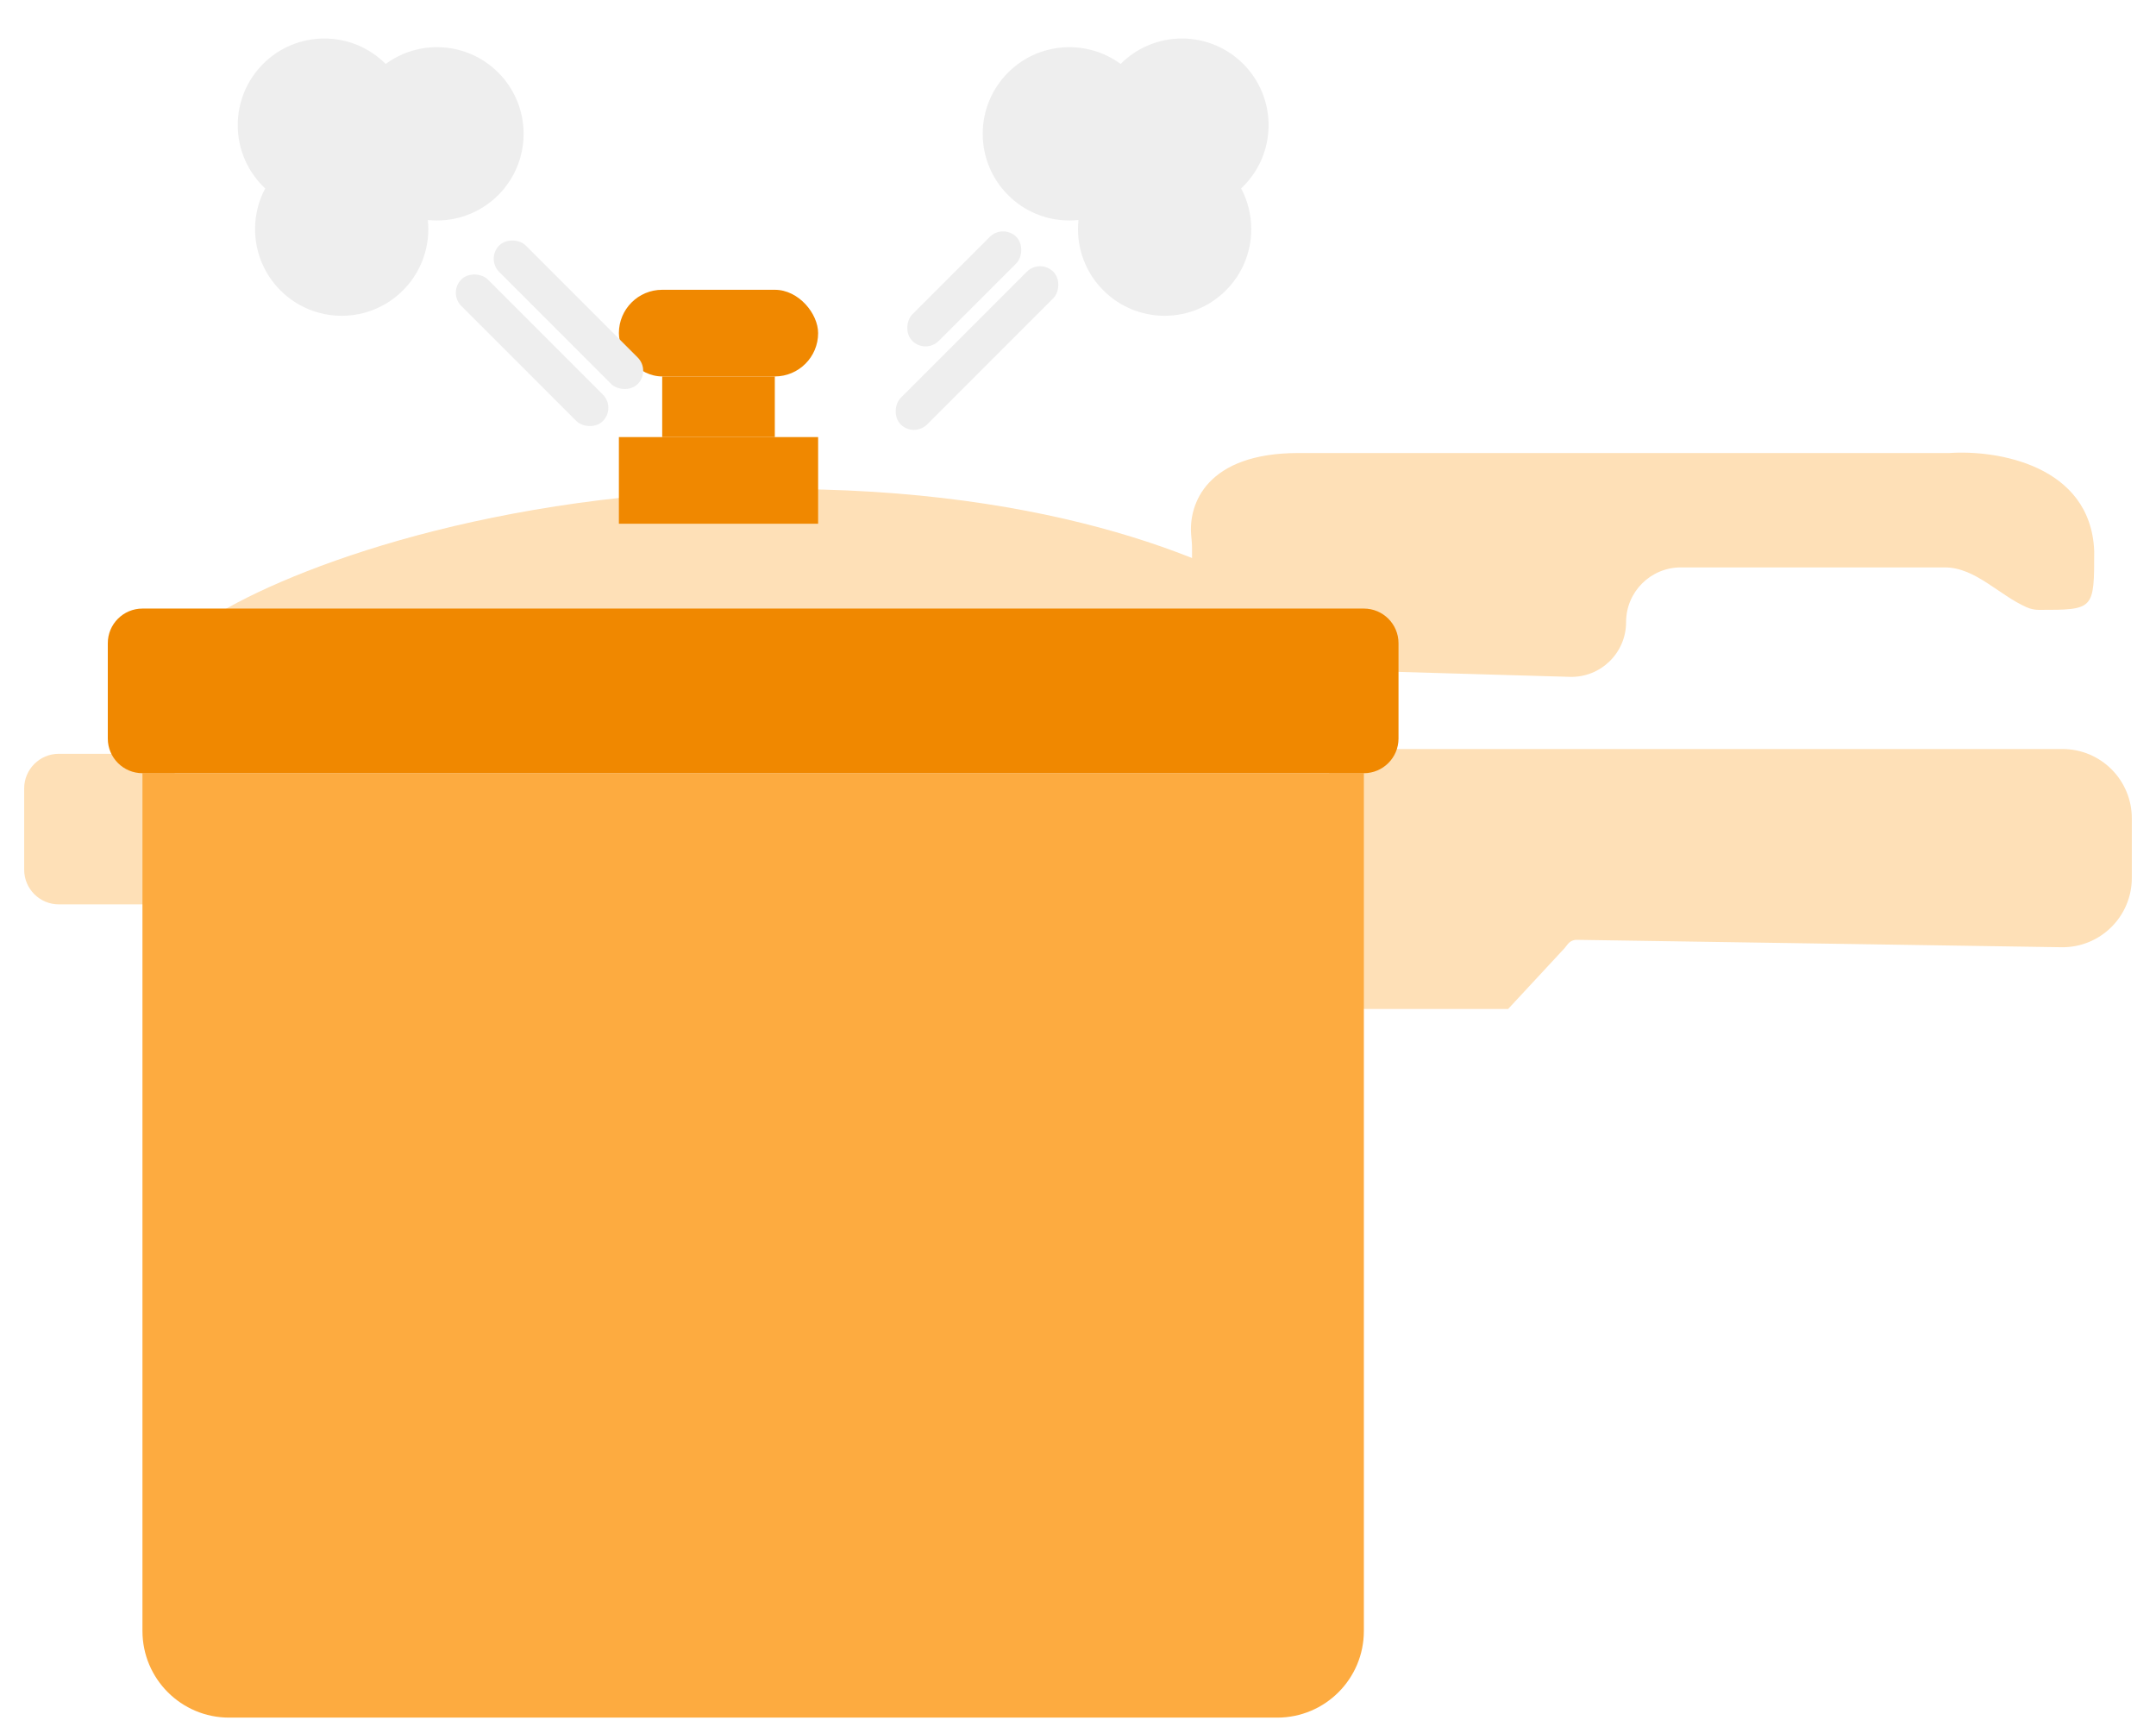<svg width="56" height="45" viewBox="0 0 56 45" fill="none" xmlns="http://www.w3.org/2000/svg">
<path fill-rule="evenodd" clip-rule="evenodd" d="M39.172 19.45C39.172 19.45 39.172 19.45 39.172 19.45H44.572H44.797H53.572C54.566 19.45 55.372 20.256 55.372 21.25V22.797C55.372 23.802 54.55 24.612 53.545 24.597L40.957 24.405C40.866 24.403 40.781 24.444 40.724 24.514L40.635 24.625L39.183 26.189C39.182 26.19 39.181 26.191 39.181 26.193C39.18 26.197 39.177 26.2 39.173 26.2H34.818C34.656 26.2 34.525 26.069 34.525 25.907V19.743C34.525 19.581 34.656 19.45 34.818 19.45H39.172C39.172 19.45 39.172 19.45 39.172 19.45Z" fill="#FEE0B7"/>
<path d="M33.725 11.764C31.339 11.764 30.873 13.086 30.939 13.885C30.948 13.999 30.962 14.113 30.962 14.227V15.535C30.962 16.507 31.733 17.304 32.705 17.334L36.378 17.449L40.773 17.576C41.574 17.6 42.236 16.957 42.236 16.155C42.236 15.37 42.872 14.734 43.658 14.734H50.514C51.308 14.734 51.915 15.45 52.642 15.77C52.739 15.812 52.844 15.837 52.958 15.837C54.395 15.837 54.395 15.837 54.395 14.31C54.306 12.069 51.852 11.679 50.636 11.764H33.725Z" fill="#FEE0B7"/>
<path d="M0.628 20.474C0.628 19.977 1.031 19.574 1.528 19.574H4.538V23.484H1.528C1.031 23.484 0.628 23.081 0.628 22.584V20.474Z" fill="#FEE0B7"/>
<path d="M3.7 20.078H35.425V42.352C35.425 43.595 34.418 44.602 33.175 44.602H5.95C4.708 44.602 3.7 43.595 3.7 42.352V20.078Z" fill="#FDAB40"/>
<path d="M33.625 15.895C32.275 14.875 28 12.765 20.688 12.701C13.375 12.638 7.961 14.58 5.72 15.895H33.625Z" fill="#FEE0B7"/>
<path d="M2.8 16.703C2.8 16.206 3.203 15.803 3.7 15.803H35.425C35.922 15.803 36.325 16.206 36.325 16.703V19.178C36.325 19.675 35.922 20.078 35.425 20.078H3.7C3.203 20.078 2.8 19.675 2.8 19.178V16.703Z" fill="#F08800"/>
<g filter="url(#filter0_i_5_64)">
<rect x="16.975" y="6.625" width="5.175" height="2.25" rx="1.125" fill="#F08800"/>
</g>
<g filter="url(#filter1_i_5_64)">
<rect x="18.1" y="8.875" width="2.925" height="1.575" fill="#F08800"/>
</g>
<g filter="url(#filter2_i_5_64)">
<rect x="16.975" y="10.45" width="5.175" height="2.25" fill="#F08800"/>
</g>
<g filter="url(#filter3_f_5_64)">
<rect x="26.053" y="5.807" width="0.973" height="3.82" rx="0.487" transform="rotate(45 26.053 5.807)" fill="#EEEEEE"/>
</g>
<g filter="url(#filter4_f_5_64)">
<rect x="27.015" y="6.712" width="0.973" height="5.607" rx="0.487" transform="rotate(45 27.015 6.712)" fill="#EEEEEE"/>
</g>
<g filter="url(#filter5_f_5_64)">
<rect x="16.908" y="9.628" width="0.973" height="5.088" rx="0.487" transform="rotate(135 16.908 9.628)" fill="#EEEEEE"/>
</g>
<g filter="url(#filter6_f_5_64)">
<rect x="16.003" y="10.59" width="0.973" height="5.2" rx="0.487" transform="rotate(135 16.003 10.59)" fill="#EEEEEE"/>
</g>
<g filter="url(#filter7_f_5_64)">
<path fill-rule="evenodd" clip-rule="evenodd" d="M6.888 4.893C6.449 4.483 6.175 3.898 6.175 3.25C6.175 2.007 7.182 1 8.425 1C9.048 1 9.611 1.253 10.018 1.661C10.391 1.387 10.852 1.225 11.35 1.225C12.593 1.225 13.6 2.232 13.6 3.475C13.6 4.718 12.593 5.725 11.35 5.725C11.27 5.725 11.191 5.721 11.113 5.713C11.121 5.791 11.125 5.87 11.125 5.95C11.125 7.193 10.118 8.2 8.875 8.2C7.632 8.2 6.625 7.193 6.625 5.95C6.625 5.568 6.72 5.208 6.888 4.893Z" fill="#EEEEEE"/>
</g>
<g filter="url(#filter8_f_5_64)">
<path fill-rule="evenodd" clip-rule="evenodd" d="M32.237 4.893C32.676 4.483 32.95 3.898 32.95 3.25C32.95 2.007 31.943 1 30.7 1C30.078 1 29.514 1.253 29.107 1.661C28.734 1.387 28.273 1.225 27.775 1.225C26.532 1.225 25.525 2.232 25.525 3.475C25.525 4.718 26.532 5.725 27.775 5.725C27.855 5.725 27.934 5.721 28.012 5.713C28.004 5.791 28 5.87 28 5.95C28 7.193 29.007 8.2 30.25 8.2C31.493 8.2 32.5 7.193 32.5 5.95C32.5 5.568 32.405 5.208 32.237 4.893Z" fill="#EEEEEE"/>
</g>
<defs>
<filter id="filter0_i_5_64" x="16.075" y="6.625" width="6.075" height="3.15" filterUnits="userSpaceOnUse" color-interpolation-filters="sRGB">
<feFlood flood-opacity="0" result="BackgroundImageFix"/>
<feBlend mode="normal" in="SourceGraphic" in2="BackgroundImageFix" result="shape"/>
<feColorMatrix in="SourceAlpha" type="matrix" values="0 0 0 0 0 0 0 0 0 0 0 0 0 0 0 0 0 0 127 0" result="hardAlpha"/>
<feOffset dx="-0.9" dy="0.9"/>
<feGaussianBlur stdDeviation="0.9"/>
<feComposite in2="hardAlpha" operator="arithmetic" k2="-1" k3="1"/>
<feColorMatrix type="matrix" values="0 0 0 0 0 0 0 0 0 0 0 0 0 0 0 0 0 0 0.09 0"/>
<feBlend mode="normal" in2="shape" result="effect1_innerShadow_5_64"/>
</filter>
<filter id="filter1_i_5_64" x="17.2" y="8.875" width="3.825" height="2.475" filterUnits="userSpaceOnUse" color-interpolation-filters="sRGB">
<feFlood flood-opacity="0" result="BackgroundImageFix"/>
<feBlend mode="normal" in="SourceGraphic" in2="BackgroundImageFix" result="shape"/>
<feColorMatrix in="SourceAlpha" type="matrix" values="0 0 0 0 0 0 0 0 0 0 0 0 0 0 0 0 0 0 127 0" result="hardAlpha"/>
<feOffset dx="-0.9" dy="0.9"/>
<feGaussianBlur stdDeviation="0.9"/>
<feComposite in2="hardAlpha" operator="arithmetic" k2="-1" k3="1"/>
<feColorMatrix type="matrix" values="0 0 0 0 0 0 0 0 0 0 0 0 0 0 0 0 0 0 0.09 0"/>
<feBlend mode="normal" in2="shape" result="effect1_innerShadow_5_64"/>
</filter>
<filter id="filter2_i_5_64" x="16.075" y="10.45" width="6.075" height="3.15" filterUnits="userSpaceOnUse" color-interpolation-filters="sRGB">
<feFlood flood-opacity="0" result="BackgroundImageFix"/>
<feBlend mode="normal" in="SourceGraphic" in2="BackgroundImageFix" result="shape"/>
<feColorMatrix in="SourceAlpha" type="matrix" values="0 0 0 0 0 0 0 0 0 0 0 0 0 0 0 0 0 0 127 0" result="hardAlpha"/>
<feOffset dx="-0.9" dy="0.9"/>
<feGaussianBlur stdDeviation="0.9"/>
<feComposite in2="hardAlpha" operator="arithmetic" k2="-1" k3="1"/>
<feColorMatrix type="matrix" values="0 0 0 0 0 0 0 0 0 0 0 0 0 0 0 0 0 0 0.09 0"/>
<feBlend mode="normal" in2="shape" result="effect1_innerShadow_5_64"/>
</filter>
<filter id="filter3_f_5_64" x="22.653" y="5.109" width="4.787" height="4.787" filterUnits="userSpaceOnUse" color-interpolation-filters="sRGB">
<feFlood flood-opacity="0" result="BackgroundImageFix"/>
<feBlend mode="normal" in="SourceGraphic" in2="BackgroundImageFix" result="shape"/>
<feGaussianBlur stdDeviation="0.45" result="effect1_foregroundBlur_5_64"/>
</filter>
<filter id="filter4_f_5_64" x="22.352" y="6.013" width="6.05" height="6.05" filterUnits="userSpaceOnUse" color-interpolation-filters="sRGB">
<feFlood flood-opacity="0" result="BackgroundImageFix"/>
<feBlend mode="normal" in="SourceGraphic" in2="BackgroundImageFix" result="shape"/>
<feGaussianBlur stdDeviation="0.45" result="effect1_foregroundBlur_5_64"/>
</filter>
<filter id="filter5_f_5_64" x="12.148" y="5.557" width="5.233" height="5.233" filterUnits="userSpaceOnUse" color-interpolation-filters="sRGB">
<feFlood flood-opacity="0" result="BackgroundImageFix"/>
<feBlend mode="normal" in="SourceGraphic" in2="BackgroundImageFix" result="shape"/>
<feGaussianBlur stdDeviation="0.337" result="effect1_foregroundBlur_5_64"/>
</filter>
<filter id="filter6_f_5_64" x="11.165" y="6.44" width="5.312" height="5.312" filterUnits="userSpaceOnUse" color-interpolation-filters="sRGB">
<feFlood flood-opacity="0" result="BackgroundImageFix"/>
<feBlend mode="normal" in="SourceGraphic" in2="BackgroundImageFix" result="shape"/>
<feGaussianBlur stdDeviation="0.337" result="effect1_foregroundBlur_5_64"/>
</filter>
<filter id="filter7_f_5_64" x="5.5" y="0.325" width="8.775" height="8.55" filterUnits="userSpaceOnUse" color-interpolation-filters="sRGB">
<feFlood flood-opacity="0" result="BackgroundImageFix"/>
<feBlend mode="normal" in="SourceGraphic" in2="BackgroundImageFix" result="shape"/>
<feGaussianBlur stdDeviation="0.337" result="effect1_foregroundBlur_5_64"/>
</filter>
<filter id="filter8_f_5_64" x="24.625" y="0.1" width="9.225" height="9" filterUnits="userSpaceOnUse" color-interpolation-filters="sRGB">
<feFlood flood-opacity="0" result="BackgroundImageFix"/>
<feBlend mode="normal" in="SourceGraphic" in2="BackgroundImageFix" result="shape"/>
<feGaussianBlur stdDeviation="0.45" result="effect1_foregroundBlur_5_64"/>
</filter>
</defs>
</svg>
